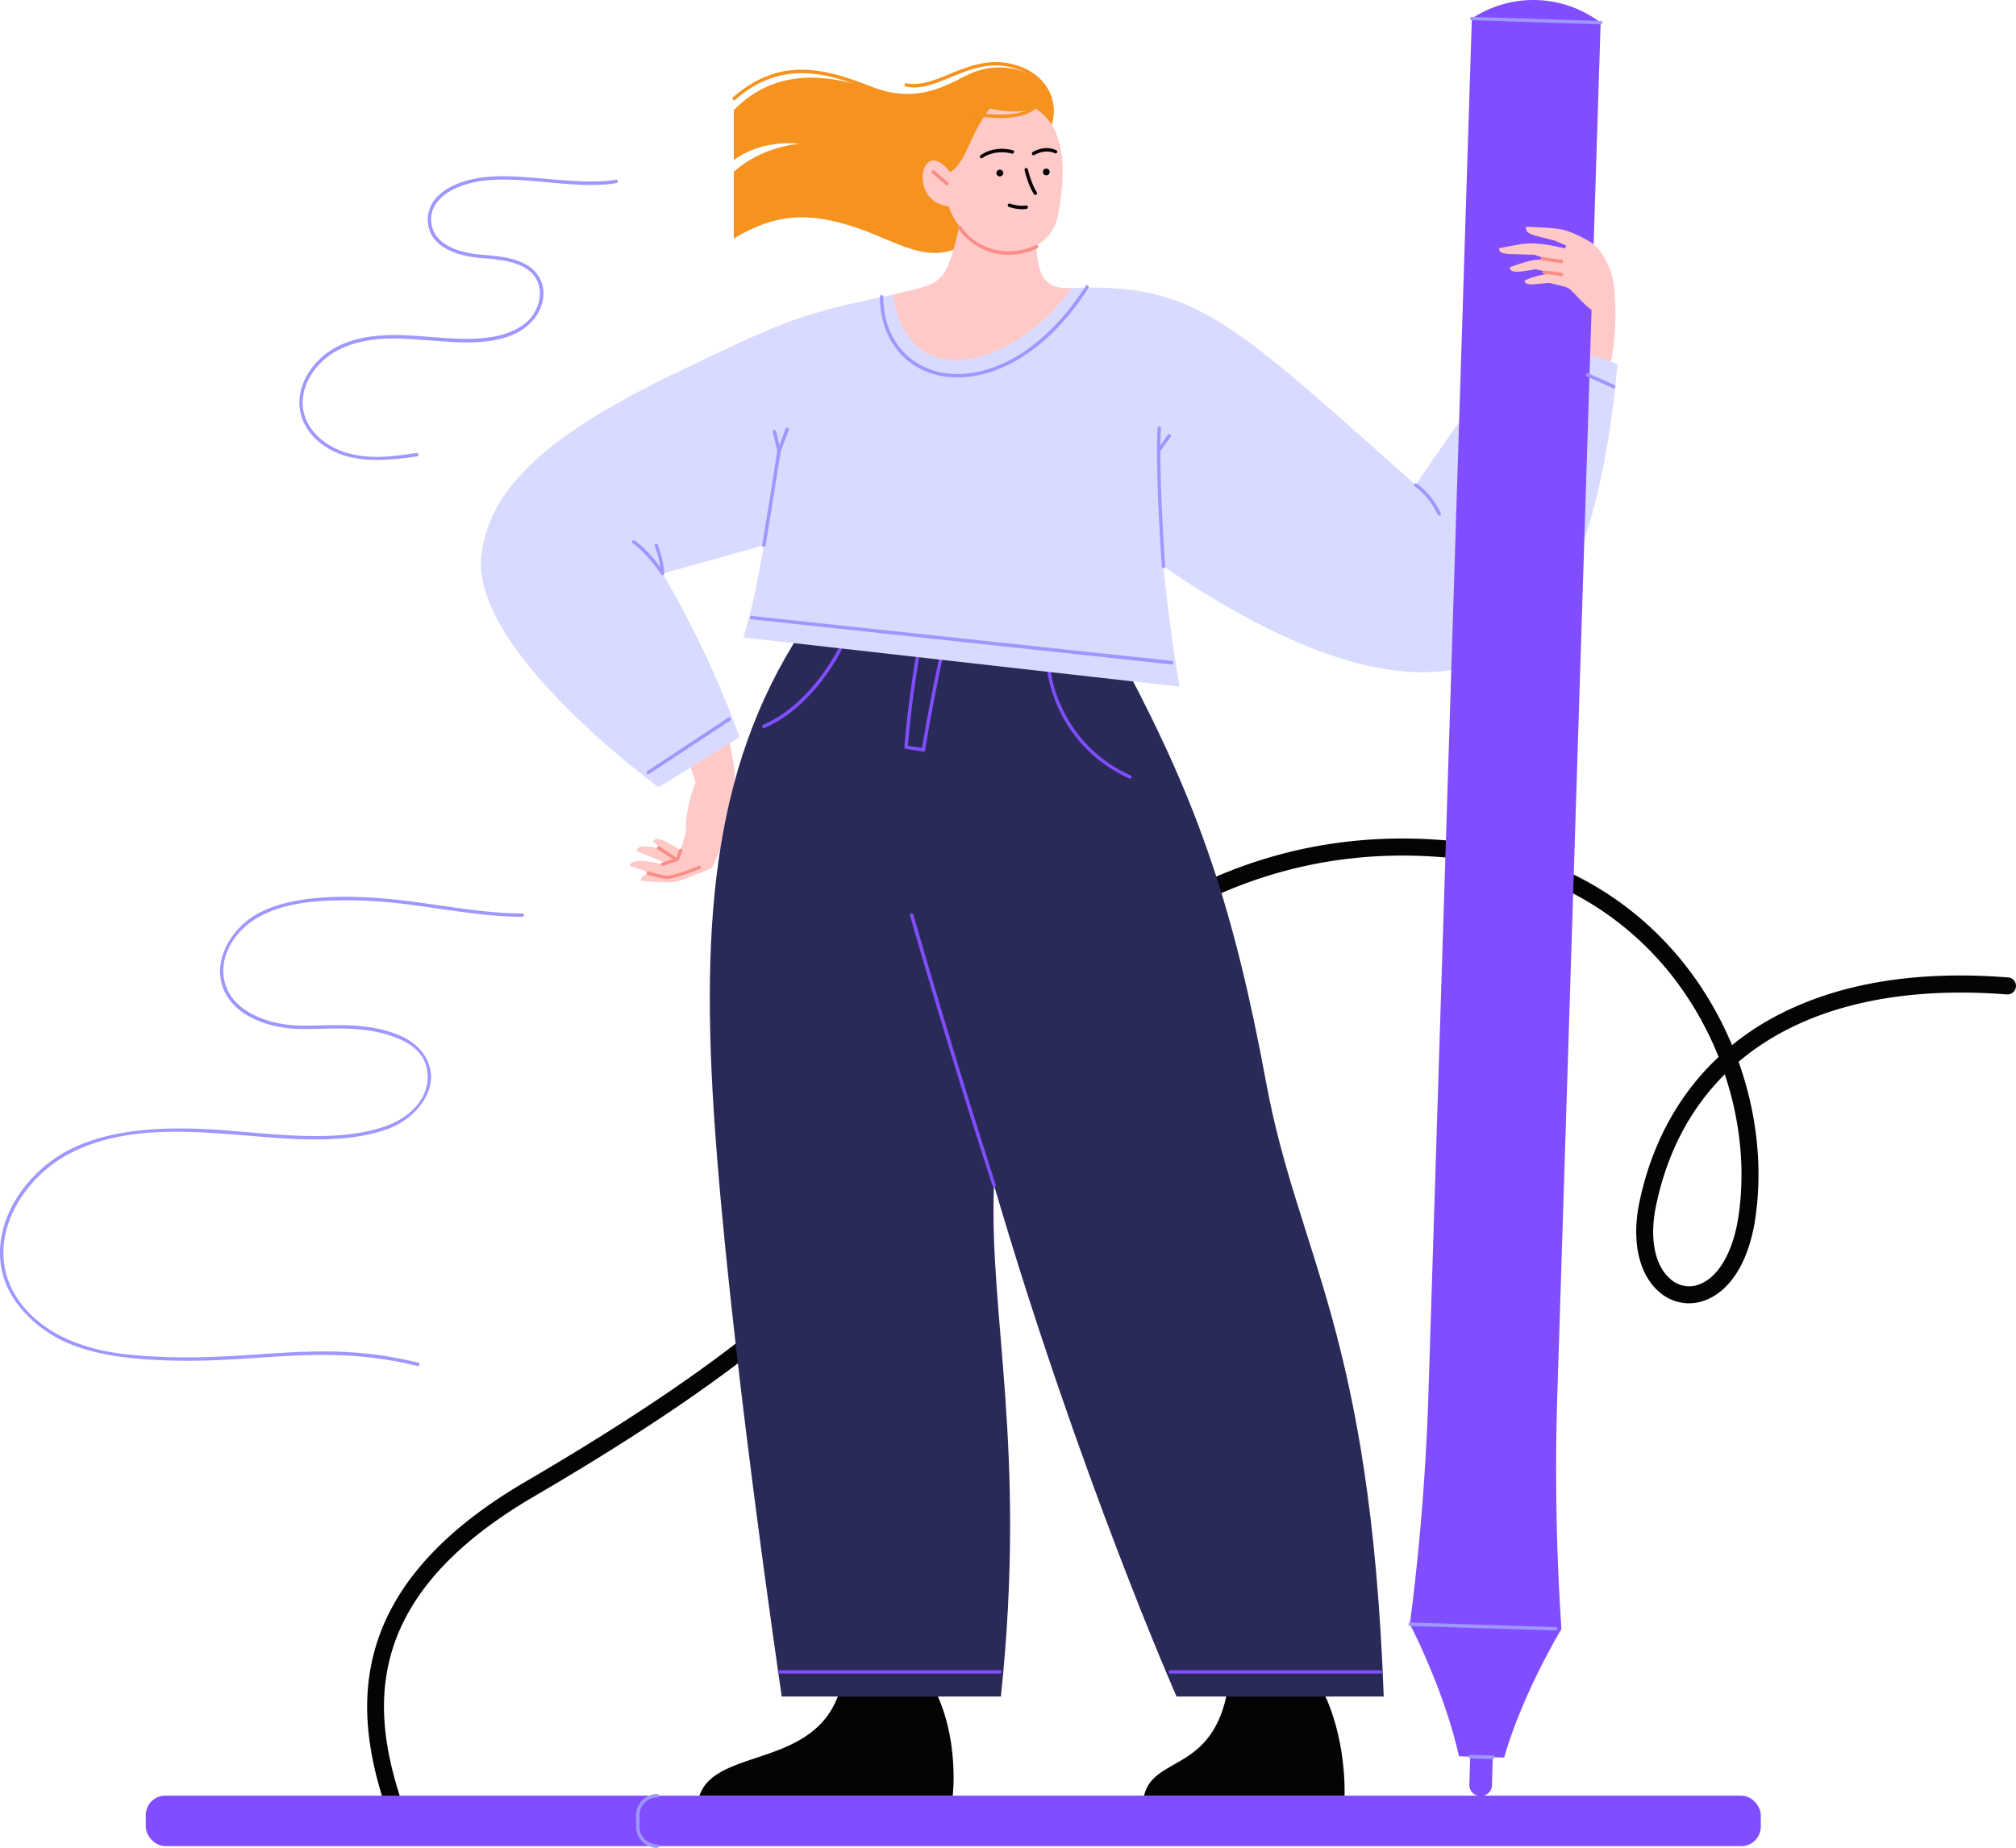 <svg xmlns="http://www.w3.org/2000/svg" width="1080" height="990.1" viewBox="-0.005 -0.015 1080.024 990.115" style=""><g><g data-name="Layer 2"><path d="M390.4 395.7c3.1 14.6 3.6 17.8 2.8 32.3s-11.8 37.1-11.8 37.1-14.3 6.1-18.9 7.2-19.1-.4-19.1-.4c.2-2.4 1.4-3.2 5.1-4.2l-11.3-3.9c1.4-3.8 8.2-2.8 17.8-.8l1.3-.7-15.4-6.4c1-3 4.1-3 13.7-1.1l-5-4c2-2.9 7.1-.5 15.1 4.9l2.7-10.2a67.3 67.3 0 0 1 5.3-26.3l-6.3-18.7z" fill="#ffc9c8"></path><path d="M361.7 460.9h-.5l-8.8-5.8a.9.9 0 0 1 1-1.6l8.8 5.9a.8.8 0 0 1 .3 1.2.9.9 0 0 1-.8.3z" fill="#fa8e86"></path><path d="M355 463.9a.9.9 0 0 1-.9-.6.9.9 0 0 1 .6-1.1l7.5-2.5 1.6-4.4a1 1 0 0 1 1.2-.5.9.9 0 0 1 .5 1.2l-1.8 4.8a1.2 1.2 0 0 1-.5.5l-7.9 2.6z" fill="#fa8e86"></path><path d="M357.4 470.9h-.1c-3.8-.1-10.1-2.2-10.4-2.3a.8.8 0 0 1-.5-1.1.8.8 0 0 1 1.1-.6c.1 0 6.3 2.1 9.9 2.2s13.2-3.7 17-5.2a1.1 1.1 0 0 1 1.2.6.9.9 0 0 1-.6 1.1c-.5.2-13.5 5.3-17.6 5.3z" fill="#fa8e86"></path><path d="M212.5 976.2a4.5 4.5 0 0 1-4.3-3.1c-18.5-52.7-26.9-120.6 73.1-179.1 146.5-85.6 177.8-131.1 211-179.2 4.5-6.6 9.2-13.5 14.2-20.4 76-105.3 167.1-153.7 270.7-143.9 64.9 6.1 103.9 39.2 125.1 65.9a185.5 185.5 0 0 1 25.6 43.6 136.4 136.4 0 0 1 15.8-11.2c34.4-20.8 78.8-29.3 132.1-25.1a4.5 4.5 0 0 1 4.2 4.9 4.6 4.6 0 0 1-4.9 4.2c-61.4-4.8-110.6 8-143.7 36.1 9.5 26.6 12.9 55.1 9.2 82.2-3.1 23.5-12.9 40.1-26.9 45.5a24 24 0 0 1-24.7-4.3c-11-9.3-15-27.2-10.8-47.8 6.5-31.5 21-58.1 42.5-78.2a177.2 177.2 0 0 0-25.5-44.2c-20.2-25.3-57.1-56.7-118.9-62.5-100.1-9.5-188.4 37.7-262.4 140.2-4.9 6.8-9.6 13.6-14.1 20.1-33.8 49-65.6 95.3-213.9 182-93.7 54.8-87.5 115.8-69.1 168.2a4.5 4.5 0 0 1-2.8 5.8 4 4 0 0 1-1.5.3zM924 575.6c-18.4 18.3-31 42-36.9 70.8-3.5 17.2-.6 31.8 7.8 38.9a14.9 14.9 0 0 0 15.6 2.8c10.6-4.1 18.5-18.4 21.1-38.2 3.3-24.5.5-50.1-7.6-74.3z" fill="#060305"></path><path d="M657.7 905.2c-7.9 44.7-39.8 35.4-44.8 56.9h107.4s1.5-31.4-12.7-58.2z" fill="#060305"></path><path d="M450.1 905.2c-12.6 42.7-66.4 30.7-75.4 56.9h135.7s3.8-31.4-10.4-58.2z" fill="#060305"></path><path d="M864 149.6c2.3 14.3 1.9 32-1.8 48.7s-22.4-3.4-22.4-3.4l13.1-38.5z" fill="#ffc9c8"></path><path d="M438.7 324.6c-53.6 73.2-63.7 156.1-56.3 271.2C390 714.6 418.8 909 418.8 909h117.4c14-132.9-6.5-203.9-3.7-274 45.8 156 97.8 274 97.8 274h111c-7.2-195.9-45.8-236-63-329s-36-148.3-74.9-221.9z" fill="#2a2a59"></path><path d="M409.2 390.1a.8.8 0 0 1-.8-.6.9.9 0 0 1 .5-1.2c26.1-11.3 40.3-41 40.5-41.3a.9.9 0 0 1 1.2-.5 1.1 1.1 0 0 1 .4 1.3c-.1.3-14.6 30.6-41.4 42.2z" fill="#814eff"></path><path d="M605.3 417.1h-.3c-39.5-18-43.8-56.5-43.8-56.9a.9.9 0 0 1 .8-1 1 1 0 0 1 1 .8c0 .4 4.2 37.9 42.7 55.5a.9.9 0 0 1 .5 1.2 1.1 1.1 0 0 1-.9.4z" fill="#814eff"></path><path d="M494.7 402.7h-.1l-9.3-1.5a.9.9 0 0 1-.8-.9c1.8-23.4 6.1-48.2 6.1-48.4a1 1 0 0 1 1.1-.8.9.9 0 0 1 .7 1.1c0 .2-4.2 24.3-6 47.4l7.5 1.1c.8-4.5 4.4-25.7 9.1-47.5a1 1 0 0 1 1.1-.7 1 1 0 0 1 .7 1.1c-5.3 24.4-9.2 48.1-9.2 48.3a.9.9 0 0 1-.9.8z" fill="#814eff"></path><path d="M478.4 157.8c-49.4 10.7-54 12-114.3 41-64.5 31-101.3 59.1-106.2 98.4-6.3 51.2 95 124.6 95 124.6l43.3-26.9a539 539 0 0 0-41.2-87.6c38.7-10.7 54.2-15.2 54.2-15.2s-4.8 30.5-11 49.4l233.7 26.4s-5.5-31.5-8.6-64.4c110.9 75.6 170.5 65.4 203.5 28.1S866.5 195 866.5 195l-49.9-17s-40.2 54.3-58.1 81.9c-100.3-89.2-118.3-108.1-184.2-105.6z" fill="#d8dbff"></path><path d="M393.1 59c22.7-23.2 50.2-18.5 70.8-12.5s30.1 6.5 53.7-6 55.9 2.9 44.7 29.5-43.9 60.2-43.9 60.2c-21 12.9-37.2-.9-60.7-8.6-25.3-8.2-42.5-7.1-64.6 6.2V92.1s12.7-12.8 35.2-15.1c0 0-19.8-2.8-35.2 8.8z" fill="#f6921e"></path><path d="M507.7 108.8c8.1 30.4 53.6 36 59.2 6s3-56.3-24.9-61.4-43.3 21.4-34.3 55.4z" fill="#ffc9c8"></path><path d="M554.5 114.5c.9 25.7-.5 41.2 19.8 39.8-30 41.6-87.4 59.3-95.9 3.5 26.6-6.8 28.3-2.6 37-43.3z" fill="#ffc9c8"></path><path d="M502.1 93.3c14.8 1.9 15.2-19.2 28.3-35.2 18.1 4.3 25.8-1.3 25.8-1.3l-14.2-12-45 18z" fill="#f6921e"></path><path d="M836.5 872.8q-4.2-62.7-2.2-125.6l23.2-735.1a59.7 59.7 0 0 0-69-2.2L765.3 745q-1.9 62.8-10 125.2s18.3 34.9 26.3 70.8l6 .2-.4 14.1a6.1 6.1 0 1 0 12.1.4l.4-14.2 6.1.2c10.1-35 30.7-68.9 30.7-68.9z" fill="#814eff"></path><path d="M833.5 873.6l-78.3-2.4a1 1 0 0 1 .1-1.9l78.2 2.5a1 1 0 0 1 .9 1 .9.9 0 0 1-.9.8z" fill="#9e97ff"></path><path d="M799.7 942.5l-12.1-.4a1 1 0 0 1-.9-1c0-.5.5-.8 1-.9l12.1.4a.8.8 0 0 1 .8 1 .9.9 0 0 1-.9.9z" fill="#9e97ff"></path><path d="M857.5 13l-69-2.2a.9.9 0 0 1-.9-.9.9.9 0 0 1 1-.9l69 2.2a.8.8 0 0 1 .8.9.9.9 0 0 1-.9.9z" fill="#9e97ff"></path><path d="M817.5 121.5s13.5.4 18.4 1.3 11.3 3.9 16.5 7.1 10 12 11.6 19.7-5.2 17.2-8.7 17.5-12.6-11.3-14.9-12.6-10.6-2.9-10.6-2.9c-6.8.4-12.9 2-13-1.3 0 0 7.8-3.9 15.9-3.6l-10-2.5c-9.3 1.7-13.6 2.3-13.9-1 0 0 8.4-3.2 13.2-3.9s11.6.9 11.6.9-7.1-2.1-11.5-3.7l-13-.4c-4.7-.2-6-1.1-6-3.1 12.1-2.4 15.7-3.2 23.2-2.2a91 91 0 0 1 12 2.3l.8-1.5-5.9-2.6c-12.3-3.3-16.1-3.4-15.7-7.5z" fill="#ffc9c8"></path><path d="M540.5 136.5a32.7 32.7 0 0 1-27.3-14.4.8.8 0 0 1 .2-1.2.9.9 0 0 1 1.3.2c9.9 14.6 27.7 16.2 40.2 10.2a1 1 0 0 1 1.3.5.9.9 0 0 1-.5 1.2 35.9 35.9 0 0 1-15.2 3.5z" fill="#fa8e86"></path><path d="M525.8 84.8a.9.9 0 0 1-.7-.4.8.8 0 0 1 .2-1.2c.3-.3 7.1-5.4 17.3-2.7a.8.8 0 0 1 .6 1.1.9.9 0 0 1-1.1.7c-9.3-2.5-15.7 2.2-15.7 2.3z" fill="#060305"></path><path d="M553.7 83.2a.8.8 0 0 1-.7-.4.9.9 0 0 1 .2-1.3c.3-.2 6.3-4 12.7-1a.9.9 0 0 1 .4 1.2 1 1 0 0 1-1.2.4c-5.5-2.5-10.8.9-10.9.9z" fill="#060305"></path><path d="M554.7 104.5a1 1 0 0 1-.8-.5c-3.2-5-5-12.6-5-12.9a.9.9 0 0 1 .7-1.1.9.9 0 0 1 1 .7c.1.1 1.8 7.6 4.9 12.4a1 1 0 0 1-.3 1.2z" fill="#060305"></path><path d="M547.8 112.1a23.8 23.8 0 0 1-7.4-1.3 1 1 0 0 1-.5-1.2.9.9 0 0 1 1.1-.5c.1 0 4.8 1.6 8.6 1a1 1 0 0 1 1.1.8 1 1 0 0 1-.8 1z" fill="#060305"></path><path d="M512.9 202.2a46.5 46.5 0 0 1-12.8-1.8c-17.7-5.2-28.7-21.1-28.7-41.4a.9.9 0 1 1 1.8 0c0 19.5 10.5 34.7 27.5 39.7 20 5.9 53.2-2.5 80.9-45.4a.8.8 0 0 1 1.2-.3 1 1 0 0 1 .3 1.3c-23 35.7-49.9 47.9-70.2 47.9z" fill="#9e97ff"></path><path d="M393.3 53.7a.8.8 0 0 1-.7-.4.8.8 0 0 1 .1-1.2c25.5-22.2 49.7-15.3 74.4-5.6 20.8 8.2 36.9 1.7 49.8-5.7a.8.8 0 0 1 1.2.3 1 1 0 0 1-.3 1.3c-13.3 7.6-29.8 14.2-51.4 5.8-24.1-9.5-47.8-16.2-72.5 5.2a.9.9 0 0 1-.6.3z" fill="#f6921e"></path><path d="M562.8 65h-.1a1 1 0 0 1-.8-1q1.8-10.3-3.6-17.7c-4.2-5.7-11.5-9.7-20.1-10.9-10.6-1.5-19.8 2.3-28.7 5.9s-16 6.7-24.2 5.1a.9.9 0 0 1-.7-1.1.9.9 0 0 1 1-.7c7.7 1.5 15.2-1.7 23.2-5s18.5-7.6 29.7-6c9.1 1.3 16.8 5.5 21.3 11.6s5.2 11.7 3.9 19.1a.8.8 0 0 1-.9.7z" fill="#f6921e"></path><path d="M536.1 63.2c-8.3 0-16.4-1.7-19.5-3a.8.8 0 0 1-.5-1.1 1 1 0 0 1 1.2-.6c6.3 2.6 29 5.8 37-2.3a.8.8 0 0 1 1.2 0 .9.9 0 0 1 .1 1.3c-4.3 4.3-12 5.7-19.5 5.7z" fill="#f6921e"></path><path d="M537.5 92.7a1.9 1.9 0 0 1-1.9 1.8 1.8 1.8 0 0 1 0-3.6 1.9 1.9 0 0 1 1.9 1.8z" fill="#060305"></path><circle cx="560.5" cy="92.1" r="1.8" fill="#060305"></circle><path d="M409.2 293.1a.1.1 0 0 1-.1-.1.8.8 0 0 1-.8-1c.1-.2 4.1-24.7 8.1-50.5l-2.4-10a.9.9 0 1 1 1.8-.4l2.4 10.2a.4.4 0 0 1 .1.3c-4.1 25.9-8.1 50.4-8.2 50.7a1 1 0 0 1-.9.8z" fill="#9e97ff"></path><path d="M417.4 242.4h-.4a.9.9 0 0 1-.5-1.1l4.4-11.7a.9.9 0 0 1 1.1-.5 1 1 0 0 1 .6 1.2l-4.4 11.6a.8.8 0 0 1-.8.5z" fill="#9e97ff"></path><path d="M623.3 304.4a.9.9 0 0 1-.9-.8c-2.3-34.3-3.1-62.7-2.2-74.3a.8.8 0 0 1 1-.8.8.8 0 0 1 .8.9c-.9 11.5-.1 39.9 2.2 74a1 1 0 0 1-.9 1z" fill="#9e97ff"></path><path d="M621.1 241.9l-.5-.2a1 1 0 0 1-.3-1.2l5.3-7.5a.9.9 0 1 1 1.5 1.1l-5.3 7.4a.7.7 0 0 1-.7.4z" fill="#9e97ff"></path><path d="M627.8 356h-.1l-225.2-24.2a1 1 0 0 1-.8-1 .9.9 0 0 1 1-.8l225.2 24.1a1 1 0 0 1 .8 1 1.1 1.1 0 0 1-.9.9z" fill="#9e97ff"></path><path d="M347.2 414.8a.7.7 0 0 1-.7-.4.8.8 0 0 1 .2-1.2l43.4-28.7a.9.9 0 0 1 1 1.6l-43.4 28.6z" fill="#9e97ff"></path><path d="M355 308.2a1.2 1.2 0 0 1-.8-.4c-.1-.2-6.8-10.6-15.3-16.8a.8.8 0 0 1-.2-1.2.9.9 0 0 1 1.3-.2c6 4.3 11 10.5 13.7 14.1a51.8 51.8 0 0 0-3-11.1 1 1 0 0 1 .6-1.2.8.8 0 0 1 1.1.5 52.8 52.8 0 0 1 3.5 15.3.9.9 0 0 1-.6.9z" fill="#9e97ff"></path><path d="M864.6 208h-.4l-14.1-6.3a.9.9 0 0 1-.4-1.2.9.9 0 0 1 1.2-.5l14 6.3a.9.9 0 0 1 .5 1.2.9.9 0 0 1-.8.5z" fill="#9e97ff"></path><path d="M836.5 148h-.2a68.9 68.9 0 0 0-9-1.2.9.9 0 0 1-.9-.9 1.1 1.1 0 0 1 1-.9 74.1 74.1 0 0 1 9.4 1.2.9.9 0 0 1 .6 1.1.9.9 0 0 1-.9.7z" fill="#fa8e86"></path><path d="M836.5 141h-.1l-10.3-1.5a.8.8 0 0 1-.7-1 .8.8 0 0 1 1-.8l10.3 1.5a.9.9 0 0 1 .7 1.1.8.8 0 0 1-.9.7z" fill="#fa8e86"></path><path d="M771.1 276.3a1.1 1.1 0 0 1-.9-.5c-4.9-10.6-12.2-15.1-12.2-15.1a.9.9 0 0 1-.3-1.3.8.8 0 0 1 1.2-.3c.3.2 7.8 4.9 13 15.9a.9.9 0 0 1-.5 1.2z" fill="#9e97ff"></path><path d="M532.5 635.9a.9.9 0 0 1-.8-.6c-23.9-73.6-44-144.1-44.2-144.8a.9.9 0 0 1 .7-1.1.9.9 0 0 1 1.1.6c.2.7 20.3 71.1 44.1 144.7a.8.8 0 0 1-.6 1.1z" fill="#814eff"></path><path d="M535.8 896.7H417.5a.9.9 0 0 1 0-1.8h118.3a.9.9 0 0 1 0 1.8z" fill="#814eff"></path><path d="M739.6 896.7H627a.9.9 0 0 1 0-1.8h112.6a.9.9 0 1 1 0 1.8z" fill="#814eff"></path><g><rect x="78.1" y="962.1" width="865.2" height="27.04" rx="10.4" fill="#814eff"></rect><path d="M352.1 990.1a11.4 11.4 0 0 1-11.3-11.3v-6.3a11.4 11.4 0 0 1 11.3-11.3.9.9 0 0 1 0 1.8 9.6 9.6 0 0 0-9.5 9.5v6.3a9.5 9.5 0 0 0 9.5 9.4 1 1 0 0 1 .9 1 .9.9 0 0 1-.9.9z" fill="#9e97ff"></path></g><path d="M509.3 92.7c-15.8-21.6-23.4 15.6-1.1 17.8s1.1-17.8 1.1-17.8z" fill="#ffc9c8"></path><path d="M507.3 99.3a.7.7 0 0 1-.6-.2l-7.3-6.3a.9.9 0 0 1-.1-1.3.9.9 0 0 1 1.3-.1l7.3 6.3a.9.9 0 0 1 .1 1.3 1.1 1.1 0 0 1-.7.3z" fill="#fa8e86"></path><path d="M201.8 246.4a61.2 61.2 0 0 1-14.2-1.5c-13.3-3.1-23.7-12.1-26.4-22.9-3.7-14.4 6-28.6 17.5-35.2 13-7.5 28.5-7.7 40.5-7.1l11.4.8c9.7.8 19.7 1.6 29.5.5s17.3-4.1 22.5-8.9 8.9-14.3 5.1-21.9c-4.8-9.4-17.1-11-29.4-11.9-9.3-.7-25.4-3.8-28.6-16.3a17.4 17.4 0 0 1 2.7-14.4c5.1-7.1 15.9-11.8 29.6-12.9 9.3-.8 20.2.2 30.7 1.1 12.9 1.1 26.2 2.3 37.2.5a.9.9 0 0 1 .3 1.8c-11.3 1.9-24.7.7-37.6-.5-11-1-21.3-1.9-30.5-1.1-12.9 1-23.5 5.6-28.2 12.2a14.6 14.6 0 0 0-2.4 12.8c2.9 11.5 18.1 14.3 26.9 15 12.8.9 25.7 2.7 30.9 12.9 4.3 8.4.5 18.4-5.5 24s-13.3 8.3-23.5 9.5-20.1.2-29.8-.5l-11.4-.8c-11.8-.7-26.9-.4-39.5 6.8-10.9 6.2-20.2 19.6-16.7 33.2 2.6 10.1 12.5 18.6 25.1 21.6s23.6 1.1 35.2-.5a1 1 0 0 1 1 .8.8.8 0 0 1-.8 1 149.6 149.6 0 0 1-21.6 1.9z" fill="#9e97ff"></path><path d="M223.8 731.9h-.2c-32.1-7.9-57.5-6.2-84.4-4.5-16.9 1.2-34.4 2.3-54.9 1.3-15-.8-32.5-2.5-48-9.1s-29.2-19.7-34-34.1c-9.2-27.8 10.5-57.1 34.9-69.5s56-12.3 82.2-10.5l14.1 1.2c24.2 2 51.6 4.4 73.3-3.4 13.4-4.8 22.1-14.8 22.3-25.6s-6-17.4-16.6-21.6c-13.7-5.5-28-5.2-40.6-4.9-5 .1-9.8.2-14.1 0-15.2-.9-33.2-7.3-38.5-22.4s5.1-31.5 18.1-38.9 30.2-9.1 44.4-9.4c19.7-.3 37.3 2.2 54.3 4.7 14.9 2.1 29 4.2 43.7 4.2a.9.9 0 1 1 0 1.8c-14.8 0-28.9-2.1-43.9-4.2-17-2.5-34.5-5-54-4.6-14.1.2-30.2 1.5-43.6 9.1s-22.2 22.7-17.3 36.7 22.3 20.3 36.9 21.2c4.3.2 9 .1 13.9 0 12.8-.3 27.3-.6 41.4 5 11.3 4.5 17.9 13.2 17.7 23.3s-9.4 22.3-23.5 27.3c-22 7.9-49.7 5.6-74.1 3.5l-14.1-1.1c-25.9-1.8-55.7-2.7-81.2 10.3-23.7 12-42.8 40.4-34 67.2 4.7 14 16.7 26 33 33s31.8 8.2 47.4 9c20.4 1 37.8-.2 54.7-1.3 27-1.8 52.6-3.5 84.9 4.5a.9.9 0 0 1 .7 1.1 1 1 0 0 1-.9.7z" fill="#9e97ff"></path></g></g></svg>